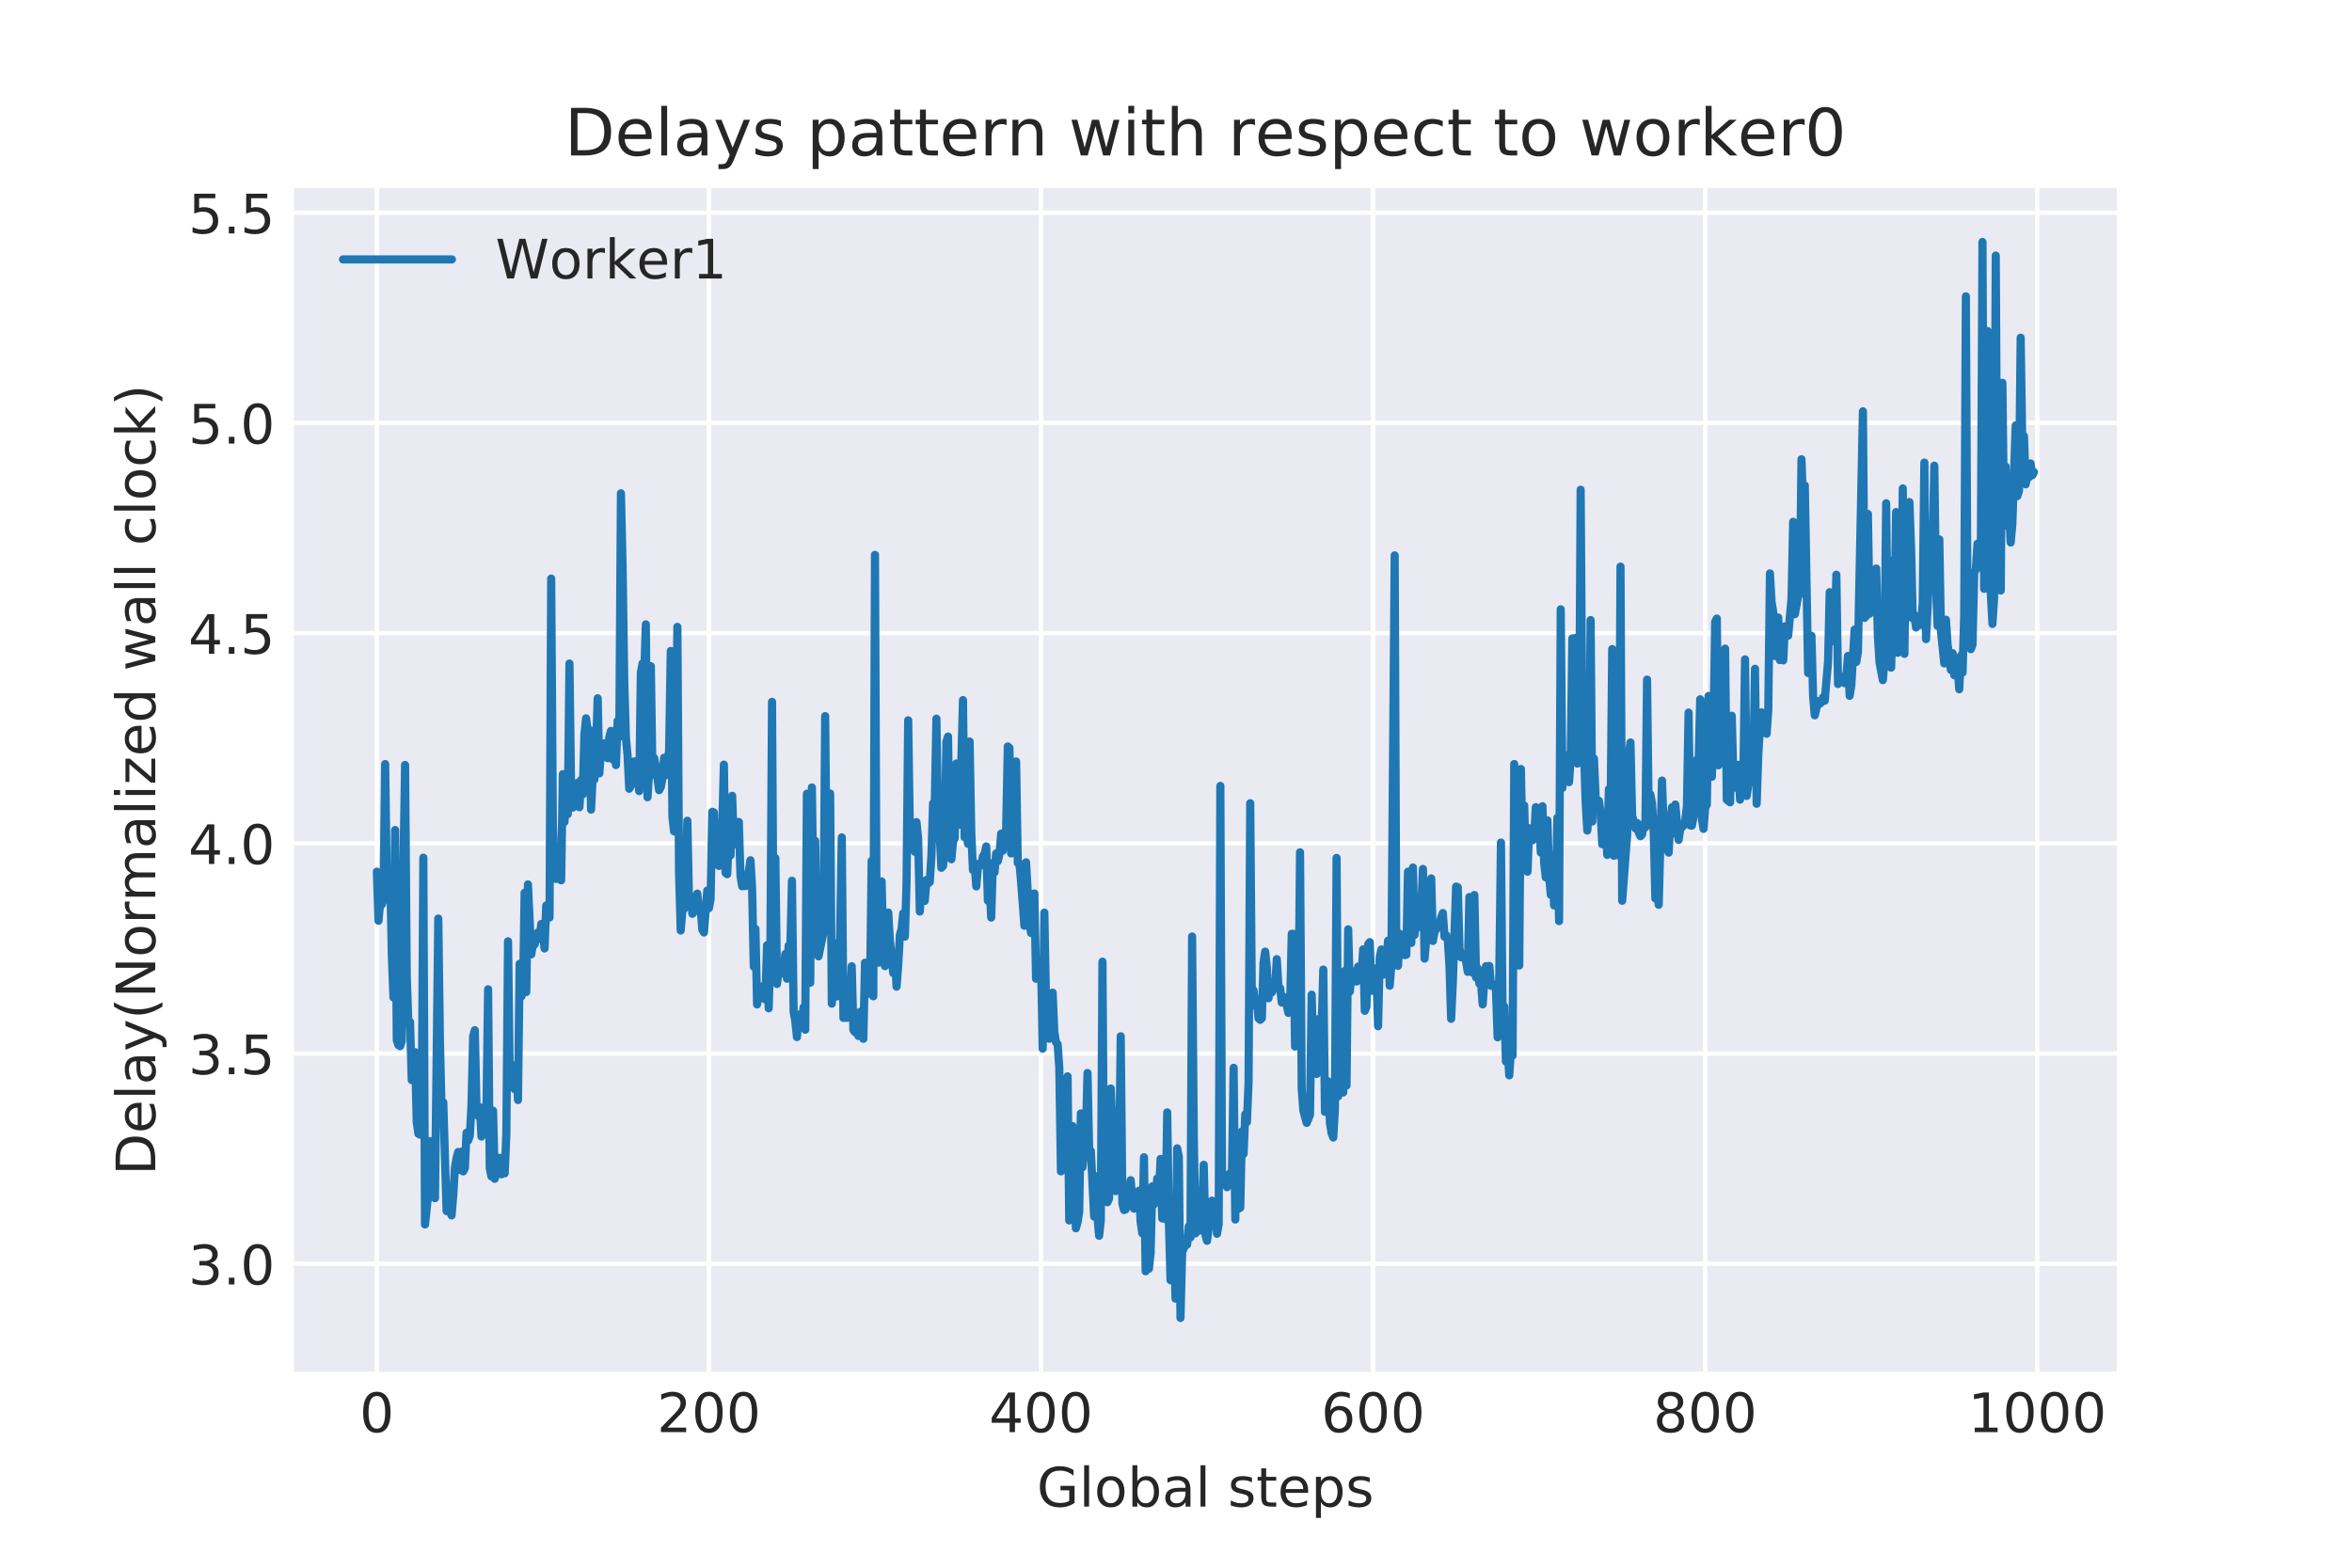 <?xml version="1.0" encoding="utf-8" standalone="no"?>
<!DOCTYPE svg PUBLIC "-//W3C//DTD SVG 1.1//EN"
  "http://www.w3.org/Graphics/SVG/1.1/DTD/svg11.dtd">
<!-- Created with matplotlib (http://matplotlib.org/) -->
<svg height="288pt" version="1.1" viewBox="0 0 432 288" width="432pt" xmlns="http://www.w3.org/2000/svg" xmlns:xlink="http://www.w3.org/1999/xlink">
 <defs>
  <style type="text/css">
*{stroke-linecap:butt;stroke-linejoin:round;}
  </style>
 </defs>
 <g id="figure_1">
  <g id="patch_1">
   <path d="M 0 288 
L 432 288 
L 432 0 
L 0 0 
z
" style="fill:#ffffff;"/>
  </g>
  <g id="axes_1">
   <g id="patch_2">
    <path d="M 54 252 
L 388.8 252 
L 388.8 34.56 
L 54 34.56 
z
" style="fill:#eaeaf2;"/>
   </g>
   <g id="matplotlib.axis_1">
    <g id="xtick_1">
     <g id="line2d_1">
      <path clip-path="url(#pa1e5b7db02)" d="M 69.218 252 
L 69.218 34.56 
" style="fill:none;stroke:#ffffff;stroke-linecap:round;stroke-width:0.8;"/>
     </g>
     <g id="line2d_2"/>
     <g id="text_1">
      <!-- 0 -->
      <defs>
       <path d="M 31.781 66.406 
Q 24.172 66.406 20.328 58.906 
Q 16.5 51.422 16.5 36.375 
Q 16.5 21.391 20.328 13.891 
Q 24.172 6.391 31.781 6.391 
Q 39.453 6.391 43.281 13.891 
Q 47.125 21.391 47.125 36.375 
Q 47.125 51.422 43.281 58.906 
Q 39.453 66.406 31.781 66.406 
z
M 31.781 74.219 
Q 44.047 74.219 50.516 64.516 
Q 56.984 54.828 56.984 36.375 
Q 56.984 17.969 50.516 8.266 
Q 44.047 -1.422 31.781 -1.422 
Q 19.531 -1.422 13.062 8.266 
Q 6.594 17.969 6.594 36.375 
Q 6.594 54.828 13.062 64.516 
Q 19.531 74.219 31.781 74.219 
z
" id="DejaVuSans-30"/>
      </defs>
      <g style="fill:#262626;" transform="translate(66.037 263.098)scale(0.1 -0.1)">
       <use xlink:href="#DejaVuSans-30"/>
      </g>
     </g>
    </g>
    <g id="xtick_2">
     <g id="line2d_3">
      <path clip-path="url(#pa1e5b7db02)" d="M 130.213 252 
L 130.213 34.56 
" style="fill:none;stroke:#ffffff;stroke-linecap:round;stroke-width:0.8;"/>
     </g>
     <g id="line2d_4"/>
     <g id="text_2">
      <!-- 200 -->
      <defs>
       <path d="M 19.188 8.297 
L 53.609 8.297 
L 53.609 0 
L 7.328 0 
L 7.328 8.297 
Q 12.938 14.109 22.625 23.891 
Q 32.328 33.688 34.812 36.531 
Q 39.547 41.844 41.422 45.531 
Q 43.312 49.219 43.312 52.781 
Q 43.312 58.594 39.234 62.25 
Q 35.156 65.922 28.609 65.922 
Q 23.969 65.922 18.812 64.312 
Q 13.672 62.703 7.812 59.422 
L 7.812 69.391 
Q 13.766 71.781 18.938 73 
Q 24.125 74.219 28.422 74.219 
Q 39.75 74.219 46.484 68.547 
Q 53.219 62.891 53.219 53.422 
Q 53.219 48.922 51.531 44.891 
Q 49.859 40.875 45.406 35.406 
Q 44.188 33.984 37.641 27.219 
Q 31.109 20.453 19.188 8.297 
z
" id="DejaVuSans-32"/>
      </defs>
      <g style="fill:#262626;" transform="translate(120.669 263.098)scale(0.1 -0.1)">
       <use xlink:href="#DejaVuSans-32"/>
       <use x="63.623" xlink:href="#DejaVuSans-30"/>
       <use x="127.246" xlink:href="#DejaVuSans-30"/>
      </g>
     </g>
    </g>
    <g id="xtick_3">
     <g id="line2d_5">
      <path clip-path="url(#pa1e5b7db02)" d="M 191.208 252 
L 191.208 34.56 
" style="fill:none;stroke:#ffffff;stroke-linecap:round;stroke-width:0.8;"/>
     </g>
     <g id="line2d_6"/>
     <g id="text_3">
      <!-- 400 -->
      <defs>
       <path d="M 37.797 64.312 
L 12.891 25.391 
L 37.797 25.391 
z
M 35.203 72.906 
L 47.609 72.906 
L 47.609 25.391 
L 58.016 25.391 
L 58.016 17.188 
L 47.609 17.188 
L 47.609 0 
L 37.797 0 
L 37.797 17.188 
L 4.891 17.188 
L 4.891 26.703 
z
" id="DejaVuSans-34"/>
      </defs>
      <g style="fill:#262626;" transform="translate(181.664 263.098)scale(0.1 -0.1)">
       <use xlink:href="#DejaVuSans-34"/>
       <use x="63.623" xlink:href="#DejaVuSans-30"/>
       <use x="127.246" xlink:href="#DejaVuSans-30"/>
      </g>
     </g>
    </g>
    <g id="xtick_4">
     <g id="line2d_7">
      <path clip-path="url(#pa1e5b7db02)" d="M 252.202 252 
L 252.202 34.56 
" style="fill:none;stroke:#ffffff;stroke-linecap:round;stroke-width:0.8;"/>
     </g>
     <g id="line2d_8"/>
     <g id="text_4">
      <!-- 600 -->
      <defs>
       <path d="M 33.016 40.375 
Q 26.375 40.375 22.484 35.828 
Q 18.609 31.297 18.609 23.391 
Q 18.609 15.531 22.484 10.953 
Q 26.375 6.391 33.016 6.391 
Q 39.656 6.391 43.531 10.953 
Q 47.406 15.531 47.406 23.391 
Q 47.406 31.297 43.531 35.828 
Q 39.656 40.375 33.016 40.375 
z
M 52.594 71.297 
L 52.594 62.312 
Q 48.875 64.062 45.094 64.984 
Q 41.312 65.922 37.594 65.922 
Q 27.828 65.922 22.672 59.328 
Q 17.531 52.734 16.797 39.406 
Q 19.672 43.656 24.016 45.922 
Q 28.375 48.188 33.594 48.188 
Q 44.578 48.188 50.953 41.516 
Q 57.328 34.859 57.328 23.391 
Q 57.328 12.156 50.688 5.359 
Q 44.047 -1.422 33.016 -1.422 
Q 20.359 -1.422 13.672 8.266 
Q 6.984 17.969 6.984 36.375 
Q 6.984 53.656 15.188 63.938 
Q 23.391 74.219 37.203 74.219 
Q 40.922 74.219 44.703 73.484 
Q 48.484 72.75 52.594 71.297 
z
" id="DejaVuSans-36"/>
      </defs>
      <g style="fill:#262626;" transform="translate(242.659 263.098)scale(0.1 -0.1)">
       <use xlink:href="#DejaVuSans-36"/>
       <use x="63.623" xlink:href="#DejaVuSans-30"/>
       <use x="127.246" xlink:href="#DejaVuSans-30"/>
      </g>
     </g>
    </g>
    <g id="xtick_5">
     <g id="line2d_9">
      <path clip-path="url(#pa1e5b7db02)" d="M 313.197 252 
L 313.197 34.56 
" style="fill:none;stroke:#ffffff;stroke-linecap:round;stroke-width:0.8;"/>
     </g>
     <g id="line2d_10"/>
     <g id="text_5">
      <!-- 800 -->
      <defs>
       <path d="M 31.781 34.625 
Q 24.75 34.625 20.719 30.859 
Q 16.703 27.094 16.703 20.516 
Q 16.703 13.922 20.719 10.156 
Q 24.75 6.391 31.781 6.391 
Q 38.812 6.391 42.859 10.172 
Q 46.922 13.969 46.922 20.516 
Q 46.922 27.094 42.891 30.859 
Q 38.875 34.625 31.781 34.625 
z
M 21.922 38.812 
Q 15.578 40.375 12.031 44.719 
Q 8.5 49.078 8.5 55.328 
Q 8.5 64.062 14.719 69.141 
Q 20.953 74.219 31.781 74.219 
Q 42.672 74.219 48.875 69.141 
Q 55.078 64.062 55.078 55.328 
Q 55.078 49.078 51.531 44.719 
Q 48 40.375 41.703 38.812 
Q 48.828 37.156 52.797 32.312 
Q 56.781 27.484 56.781 20.516 
Q 56.781 9.906 50.312 4.234 
Q 43.844 -1.422 31.781 -1.422 
Q 19.734 -1.422 13.25 4.234 
Q 6.781 9.906 6.781 20.516 
Q 6.781 27.484 10.781 32.312 
Q 14.797 37.156 21.922 38.812 
z
M 18.312 54.391 
Q 18.312 48.734 21.844 45.562 
Q 25.391 42.391 31.781 42.391 
Q 38.141 42.391 41.719 45.562 
Q 45.312 48.734 45.312 54.391 
Q 45.312 60.062 41.719 63.234 
Q 38.141 66.406 31.781 66.406 
Q 25.391 66.406 21.844 63.234 
Q 18.312 60.062 18.312 54.391 
z
" id="DejaVuSans-38"/>
      </defs>
      <g style="fill:#262626;" transform="translate(303.653 263.098)scale(0.1 -0.1)">
       <use xlink:href="#DejaVuSans-38"/>
       <use x="63.623" xlink:href="#DejaVuSans-30"/>
       <use x="127.246" xlink:href="#DejaVuSans-30"/>
      </g>
     </g>
    </g>
    <g id="xtick_6">
     <g id="line2d_11">
      <path clip-path="url(#pa1e5b7db02)" d="M 374.192 252 
L 374.192 34.56 
" style="fill:none;stroke:#ffffff;stroke-linecap:round;stroke-width:0.8;"/>
     </g>
     <g id="line2d_12"/>
     <g id="text_6">
      <!-- 1000 -->
      <defs>
       <path d="M 12.406 8.297 
L 28.516 8.297 
L 28.516 63.922 
L 10.984 60.406 
L 10.984 69.391 
L 28.422 72.906 
L 38.281 72.906 
L 38.281 8.297 
L 54.391 8.297 
L 54.391 0 
L 12.406 0 
z
" id="DejaVuSans-31"/>
      </defs>
      <g style="fill:#262626;" transform="translate(361.467 263.098)scale(0.1 -0.1)">
       <use xlink:href="#DejaVuSans-31"/>
       <use x="63.623" xlink:href="#DejaVuSans-30"/>
       <use x="127.246" xlink:href="#DejaVuSans-30"/>
       <use x="190.869" xlink:href="#DejaVuSans-30"/>
      </g>
     </g>
    </g>
    <g id="text_7">
     <!-- Global steps -->
     <defs>
      <path d="M 59.516 10.406 
L 59.516 29.984 
L 43.406 29.984 
L 43.406 38.094 
L 69.281 38.094 
L 69.281 6.781 
Q 63.578 2.734 56.688 0.656 
Q 49.812 -1.422 42 -1.422 
Q 24.906 -1.422 15.25 8.562 
Q 5.609 18.562 5.609 36.375 
Q 5.609 54.25 15.25 64.234 
Q 24.906 74.219 42 74.219 
Q 49.125 74.219 55.547 72.453 
Q 61.969 70.703 67.391 67.281 
L 67.391 56.781 
Q 61.922 61.422 55.766 63.766 
Q 49.609 66.109 42.828 66.109 
Q 29.438 66.109 22.719 58.641 
Q 16.016 51.172 16.016 36.375 
Q 16.016 21.625 22.719 14.156 
Q 29.438 6.688 42.828 6.688 
Q 48.047 6.688 52.141 7.594 
Q 56.25 8.5 59.516 10.406 
z
" id="DejaVuSans-47"/>
      <path d="M 9.422 75.984 
L 18.406 75.984 
L 18.406 0 
L 9.422 0 
z
" id="DejaVuSans-6c"/>
      <path d="M 30.609 48.391 
Q 23.391 48.391 19.188 42.75 
Q 14.984 37.109 14.984 27.297 
Q 14.984 17.484 19.156 11.844 
Q 23.344 6.203 30.609 6.203 
Q 37.797 6.203 41.984 11.859 
Q 46.188 17.531 46.188 27.297 
Q 46.188 37.016 41.984 42.703 
Q 37.797 48.391 30.609 48.391 
z
M 30.609 56 
Q 42.328 56 49.016 48.375 
Q 55.719 40.766 55.719 27.297 
Q 55.719 13.875 49.016 6.219 
Q 42.328 -1.422 30.609 -1.422 
Q 18.844 -1.422 12.172 6.219 
Q 5.516 13.875 5.516 27.297 
Q 5.516 40.766 12.172 48.375 
Q 18.844 56 30.609 56 
z
" id="DejaVuSans-6f"/>
      <path d="M 48.688 27.297 
Q 48.688 37.203 44.609 42.844 
Q 40.531 48.484 33.406 48.484 
Q 26.266 48.484 22.188 42.844 
Q 18.109 37.203 18.109 27.297 
Q 18.109 17.391 22.188 11.75 
Q 26.266 6.109 33.406 6.109 
Q 40.531 6.109 44.609 11.75 
Q 48.688 17.391 48.688 27.297 
z
M 18.109 46.391 
Q 20.953 51.266 25.266 53.625 
Q 29.594 56 35.594 56 
Q 45.562 56 51.781 48.094 
Q 58.016 40.188 58.016 27.297 
Q 58.016 14.406 51.781 6.484 
Q 45.562 -1.422 35.594 -1.422 
Q 29.594 -1.422 25.266 0.953 
Q 20.953 3.328 18.109 8.203 
L 18.109 0 
L 9.078 0 
L 9.078 75.984 
L 18.109 75.984 
z
" id="DejaVuSans-62"/>
      <path d="M 34.281 27.484 
Q 23.391 27.484 19.188 25 
Q 14.984 22.516 14.984 16.5 
Q 14.984 11.719 18.141 8.906 
Q 21.297 6.109 26.703 6.109 
Q 34.188 6.109 38.703 11.406 
Q 43.219 16.703 43.219 25.484 
L 43.219 27.484 
z
M 52.203 31.203 
L 52.203 0 
L 43.219 0 
L 43.219 8.297 
Q 40.141 3.328 35.547 0.953 
Q 30.953 -1.422 24.312 -1.422 
Q 15.922 -1.422 10.953 3.297 
Q 6 8.016 6 15.922 
Q 6 25.141 12.172 29.828 
Q 18.359 34.516 30.609 34.516 
L 43.219 34.516 
L 43.219 35.406 
Q 43.219 41.609 39.141 45 
Q 35.062 48.391 27.688 48.391 
Q 23 48.391 18.547 47.266 
Q 14.109 46.141 10.016 43.891 
L 10.016 52.203 
Q 14.938 54.109 19.578 55.047 
Q 24.219 56 28.609 56 
Q 40.484 56 46.344 49.844 
Q 52.203 43.703 52.203 31.203 
z
" id="DejaVuSans-61"/>
      <path id="DejaVuSans-20"/>
      <path d="M 44.281 53.078 
L 44.281 44.578 
Q 40.484 46.531 36.375 47.5 
Q 32.281 48.484 27.875 48.484 
Q 21.188 48.484 17.844 46.438 
Q 14.5 44.391 14.5 40.281 
Q 14.5 37.156 16.891 35.375 
Q 19.281 33.594 26.516 31.984 
L 29.594 31.297 
Q 39.156 29.25 43.188 25.516 
Q 47.219 21.781 47.219 15.094 
Q 47.219 7.469 41.188 3.016 
Q 35.156 -1.422 24.609 -1.422 
Q 20.219 -1.422 15.453 -0.562 
Q 10.688 0.297 5.422 2 
L 5.422 11.281 
Q 10.406 8.688 15.234 7.391 
Q 20.062 6.109 24.812 6.109 
Q 31.156 6.109 34.562 8.281 
Q 37.984 10.453 37.984 14.406 
Q 37.984 18.062 35.516 20.016 
Q 33.062 21.969 24.703 23.781 
L 21.578 24.516 
Q 13.234 26.266 9.516 29.906 
Q 5.812 33.547 5.812 39.891 
Q 5.812 47.609 11.281 51.797 
Q 16.75 56 26.812 56 
Q 31.781 56 36.172 55.266 
Q 40.578 54.547 44.281 53.078 
z
" id="DejaVuSans-73"/>
      <path d="M 18.312 70.219 
L 18.312 54.688 
L 36.812 54.688 
L 36.812 47.703 
L 18.312 47.703 
L 18.312 18.016 
Q 18.312 11.328 20.141 9.422 
Q 21.969 7.516 27.594 7.516 
L 36.812 7.516 
L 36.812 0 
L 27.594 0 
Q 17.188 0 13.234 3.875 
Q 9.281 7.766 9.281 18.016 
L 9.281 47.703 
L 2.688 47.703 
L 2.688 54.688 
L 9.281 54.688 
L 9.281 70.219 
z
" id="DejaVuSans-74"/>
      <path d="M 56.203 29.594 
L 56.203 25.203 
L 14.891 25.203 
Q 15.484 15.922 20.484 11.062 
Q 25.484 6.203 34.422 6.203 
Q 39.594 6.203 44.453 7.469 
Q 49.312 8.734 54.109 11.281 
L 54.109 2.781 
Q 49.266 0.734 44.188 -0.344 
Q 39.109 -1.422 33.891 -1.422 
Q 20.797 -1.422 13.156 6.188 
Q 5.516 13.812 5.516 26.812 
Q 5.516 40.234 12.766 48.109 
Q 20.016 56 32.328 56 
Q 43.359 56 49.781 48.891 
Q 56.203 41.797 56.203 29.594 
z
M 47.219 32.234 
Q 47.125 39.594 43.094 43.984 
Q 39.062 48.391 32.422 48.391 
Q 24.906 48.391 20.391 44.141 
Q 15.875 39.891 15.188 32.172 
z
" id="DejaVuSans-65"/>
      <path d="M 18.109 8.203 
L 18.109 -20.797 
L 9.078 -20.797 
L 9.078 54.688 
L 18.109 54.688 
L 18.109 46.391 
Q 20.953 51.266 25.266 53.625 
Q 29.594 56 35.594 56 
Q 45.562 56 51.781 48.094 
Q 58.016 40.188 58.016 27.297 
Q 58.016 14.406 51.781 6.484 
Q 45.562 -1.422 35.594 -1.422 
Q 29.594 -1.422 25.266 0.953 
Q 20.953 3.328 18.109 8.203 
z
M 48.688 27.297 
Q 48.688 37.203 44.609 42.844 
Q 40.531 48.484 33.406 48.484 
Q 26.266 48.484 22.188 42.844 
Q 18.109 37.203 18.109 27.297 
Q 18.109 17.391 22.188 11.75 
Q 26.266 6.109 33.406 6.109 
Q 40.531 6.109 44.609 11.75 
Q 48.688 17.391 48.688 27.297 
z
" id="DejaVuSans-70"/>
     </defs>
     <g style="fill:#262626;" transform="translate(190.441 276.777)scale(0.1 -0.1)">
      <use xlink:href="#DejaVuSans-47"/>
      <use x="77.49" xlink:href="#DejaVuSans-6c"/>
      <use x="105.273" xlink:href="#DejaVuSans-6f"/>
      <use x="166.455" xlink:href="#DejaVuSans-62"/>
      <use x="229.932" xlink:href="#DejaVuSans-61"/>
      <use x="291.211" xlink:href="#DejaVuSans-6c"/>
      <use x="318.994" xlink:href="#DejaVuSans-20"/>
      <use x="350.781" xlink:href="#DejaVuSans-73"/>
      <use x="402.881" xlink:href="#DejaVuSans-74"/>
      <use x="442.09" xlink:href="#DejaVuSans-65"/>
      <use x="503.613" xlink:href="#DejaVuSans-70"/>
      <use x="567.09" xlink:href="#DejaVuSans-73"/>
     </g>
    </g>
   </g>
   <g id="matplotlib.axis_2">
    <g id="ytick_1">
     <g id="line2d_13">
      <path clip-path="url(#pa1e5b7db02)" d="M 54 232.164 
L 388.8 232.164 
" style="fill:none;stroke:#ffffff;stroke-linecap:round;stroke-width:0.8;"/>
     </g>
     <g id="line2d_14"/>
     <g id="text_8">
      <!-- 3.0 -->
      <defs>
       <path d="M 40.578 39.312 
Q 47.656 37.797 51.625 33 
Q 55.609 28.219 55.609 21.188 
Q 55.609 10.406 48.188 4.484 
Q 40.766 -1.422 27.094 -1.422 
Q 22.516 -1.422 17.656 -0.516 
Q 12.797 0.391 7.625 2.203 
L 7.625 11.719 
Q 11.719 9.328 16.594 8.109 
Q 21.484 6.891 26.812 6.891 
Q 36.078 6.891 40.938 10.547 
Q 45.797 14.203 45.797 21.188 
Q 45.797 27.641 41.281 31.266 
Q 36.766 34.906 28.719 34.906 
L 20.219 34.906 
L 20.219 43.016 
L 29.109 43.016 
Q 36.375 43.016 40.234 45.922 
Q 44.094 48.828 44.094 54.297 
Q 44.094 59.906 40.109 62.906 
Q 36.141 65.922 28.719 65.922 
Q 24.656 65.922 20.016 65.031 
Q 15.375 64.156 9.812 62.312 
L 9.812 71.094 
Q 15.438 72.656 20.344 73.438 
Q 25.25 74.219 29.594 74.219 
Q 40.828 74.219 47.359 69.109 
Q 53.906 64.016 53.906 55.328 
Q 53.906 49.266 50.438 45.094 
Q 46.969 40.922 40.578 39.312 
z
" id="DejaVuSans-33"/>
       <path d="M 10.688 12.406 
L 21 12.406 
L 21 0 
L 10.688 0 
z
" id="DejaVuSans-2e"/>
      </defs>
      <g style="fill:#262626;" transform="translate(34.597 235.963)scale(0.1 -0.1)">
       <use xlink:href="#DejaVuSans-33"/>
       <use x="63.623" xlink:href="#DejaVuSans-2e"/>
       <use x="95.41" xlink:href="#DejaVuSans-30"/>
      </g>
     </g>
    </g>
    <g id="ytick_2">
     <g id="line2d_15">
      <path clip-path="url(#pa1e5b7db02)" d="M 54 193.546 
L 388.8 193.546 
" style="fill:none;stroke:#ffffff;stroke-linecap:round;stroke-width:0.8;"/>
     </g>
     <g id="line2d_16"/>
     <g id="text_9">
      <!-- 3.5 -->
      <defs>
       <path d="M 10.797 72.906 
L 49.516 72.906 
L 49.516 64.594 
L 19.828 64.594 
L 19.828 46.734 
Q 21.969 47.469 24.109 47.828 
Q 26.266 48.188 28.422 48.188 
Q 40.625 48.188 47.75 41.5 
Q 54.891 34.812 54.891 23.391 
Q 54.891 11.625 47.562 5.094 
Q 40.234 -1.422 26.906 -1.422 
Q 22.312 -1.422 17.547 -0.641 
Q 12.797 0.141 7.719 1.703 
L 7.719 11.625 
Q 12.109 9.234 16.797 8.062 
Q 21.484 6.891 26.703 6.891 
Q 35.156 6.891 40.078 11.328 
Q 45.016 15.766 45.016 23.391 
Q 45.016 31 40.078 35.438 
Q 35.156 39.891 26.703 39.891 
Q 22.75 39.891 18.812 39.016 
Q 14.891 38.141 10.797 36.281 
z
" id="DejaVuSans-35"/>
      </defs>
      <g style="fill:#262626;" transform="translate(34.597 197.345)scale(0.1 -0.1)">
       <use xlink:href="#DejaVuSans-33"/>
       <use x="63.623" xlink:href="#DejaVuSans-2e"/>
       <use x="95.41" xlink:href="#DejaVuSans-35"/>
      </g>
     </g>
    </g>
    <g id="ytick_3">
     <g id="line2d_17">
      <path clip-path="url(#pa1e5b7db02)" d="M 54 154.928 
L 388.8 154.928 
" style="fill:none;stroke:#ffffff;stroke-linecap:round;stroke-width:0.8;"/>
     </g>
     <g id="line2d_18"/>
     <g id="text_10">
      <!-- 4.0 -->
      <g style="fill:#262626;" transform="translate(34.597 158.727)scale(0.1 -0.1)">
       <use xlink:href="#DejaVuSans-34"/>
       <use x="63.623" xlink:href="#DejaVuSans-2e"/>
       <use x="95.41" xlink:href="#DejaVuSans-30"/>
      </g>
     </g>
    </g>
    <g id="ytick_4">
     <g id="line2d_19">
      <path clip-path="url(#pa1e5b7db02)" d="M 54 116.31 
L 388.8 116.31 
" style="fill:none;stroke:#ffffff;stroke-linecap:round;stroke-width:0.8;"/>
     </g>
     <g id="line2d_20"/>
     <g id="text_11">
      <!-- 4.5 -->
      <g style="fill:#262626;" transform="translate(34.597 120.109)scale(0.1 -0.1)">
       <use xlink:href="#DejaVuSans-34"/>
       <use x="63.623" xlink:href="#DejaVuSans-2e"/>
       <use x="95.41" xlink:href="#DejaVuSans-35"/>
      </g>
     </g>
    </g>
    <g id="ytick_5">
     <g id="line2d_21">
      <path clip-path="url(#pa1e5b7db02)" d="M 54 77.692 
L 388.8 77.692 
" style="fill:none;stroke:#ffffff;stroke-linecap:round;stroke-width:0.8;"/>
     </g>
     <g id="line2d_22"/>
     <g id="text_12">
      <!-- 5.0 -->
      <g style="fill:#262626;" transform="translate(34.597 81.491)scale(0.1 -0.1)">
       <use xlink:href="#DejaVuSans-35"/>
       <use x="63.623" xlink:href="#DejaVuSans-2e"/>
       <use x="95.41" xlink:href="#DejaVuSans-30"/>
      </g>
     </g>
    </g>
    <g id="ytick_6">
     <g id="line2d_23">
      <path clip-path="url(#pa1e5b7db02)" d="M 54 39.074 
L 388.8 39.074 
" style="fill:none;stroke:#ffffff;stroke-linecap:round;stroke-width:0.8;"/>
     </g>
     <g id="line2d_24"/>
     <g id="text_13">
      <!-- 5.5 -->
      <g style="fill:#262626;" transform="translate(34.597 42.873)scale(0.1 -0.1)">
       <use xlink:href="#DejaVuSans-35"/>
       <use x="63.623" xlink:href="#DejaVuSans-2e"/>
       <use x="95.41" xlink:href="#DejaVuSans-35"/>
      </g>
     </g>
    </g>
    <g id="text_14">
     <!-- Delay(Normalized wall clock) -->
     <defs>
      <path d="M 19.672 64.797 
L 19.672 8.109 
L 31.594 8.109 
Q 46.688 8.109 53.688 14.938 
Q 60.688 21.781 60.688 36.531 
Q 60.688 51.172 53.688 57.984 
Q 46.688 64.797 31.594 64.797 
z
M 9.812 72.906 
L 30.078 72.906 
Q 51.266 72.906 61.172 64.094 
Q 71.094 55.281 71.094 36.531 
Q 71.094 17.672 61.125 8.828 
Q 51.172 0 30.078 0 
L 9.812 0 
z
" id="DejaVuSans-44"/>
      <path d="M 32.172 -5.078 
Q 28.375 -14.844 24.75 -17.812 
Q 21.141 -20.797 15.094 -20.797 
L 7.906 -20.797 
L 7.906 -13.281 
L 13.188 -13.281 
Q 16.891 -13.281 18.938 -11.516 
Q 21 -9.766 23.484 -3.219 
L 25.094 0.875 
L 2.984 54.688 
L 12.5 54.688 
L 29.594 11.922 
L 46.688 54.688 
L 56.203 54.688 
z
" id="DejaVuSans-79"/>
      <path d="M 31 75.875 
Q 24.469 64.656 21.281 53.656 
Q 18.109 42.672 18.109 31.391 
Q 18.109 20.125 21.312 9.062 
Q 24.516 -2 31 -13.188 
L 23.188 -13.188 
Q 15.875 -1.703 12.234 9.375 
Q 8.594 20.453 8.594 31.391 
Q 8.594 42.281 12.203 53.312 
Q 15.828 64.359 23.188 75.875 
z
" id="DejaVuSans-28"/>
      <path d="M 9.812 72.906 
L 23.094 72.906 
L 55.422 11.922 
L 55.422 72.906 
L 64.984 72.906 
L 64.984 0 
L 51.703 0 
L 19.391 60.984 
L 19.391 0 
L 9.812 0 
z
" id="DejaVuSans-4e"/>
      <path d="M 41.109 46.297 
Q 39.594 47.172 37.812 47.578 
Q 36.031 48 33.891 48 
Q 26.266 48 22.188 43.047 
Q 18.109 38.094 18.109 28.812 
L 18.109 0 
L 9.078 0 
L 9.078 54.688 
L 18.109 54.688 
L 18.109 46.188 
Q 20.953 51.172 25.484 53.578 
Q 30.031 56 36.531 56 
Q 37.453 56 38.578 55.875 
Q 39.703 55.766 41.062 55.516 
z
" id="DejaVuSans-72"/>
      <path d="M 52 44.188 
Q 55.375 50.25 60.062 53.125 
Q 64.75 56 71.094 56 
Q 79.641 56 84.281 50.016 
Q 88.922 44.047 88.922 33.016 
L 88.922 0 
L 79.891 0 
L 79.891 32.719 
Q 79.891 40.578 77.094 44.375 
Q 74.312 48.188 68.609 48.188 
Q 61.625 48.188 57.562 43.547 
Q 53.516 38.922 53.516 30.906 
L 53.516 0 
L 44.484 0 
L 44.484 32.719 
Q 44.484 40.625 41.703 44.406 
Q 38.922 48.188 33.109 48.188 
Q 26.219 48.188 22.156 43.531 
Q 18.109 38.875 18.109 30.906 
L 18.109 0 
L 9.078 0 
L 9.078 54.688 
L 18.109 54.688 
L 18.109 46.188 
Q 21.188 51.219 25.484 53.609 
Q 29.781 56 35.688 56 
Q 41.656 56 45.828 52.969 
Q 50 49.953 52 44.188 
z
" id="DejaVuSans-6d"/>
      <path d="M 9.422 54.688 
L 18.406 54.688 
L 18.406 0 
L 9.422 0 
z
M 9.422 75.984 
L 18.406 75.984 
L 18.406 64.594 
L 9.422 64.594 
z
" id="DejaVuSans-69"/>
      <path d="M 5.516 54.688 
L 48.188 54.688 
L 48.188 46.484 
L 14.406 7.172 
L 48.188 7.172 
L 48.188 0 
L 4.297 0 
L 4.297 8.203 
L 38.094 47.516 
L 5.516 47.516 
z
" id="DejaVuSans-7a"/>
      <path d="M 45.406 46.391 
L 45.406 75.984 
L 54.391 75.984 
L 54.391 0 
L 45.406 0 
L 45.406 8.203 
Q 42.578 3.328 38.25 0.953 
Q 33.938 -1.422 27.875 -1.422 
Q 17.969 -1.422 11.734 6.484 
Q 5.516 14.406 5.516 27.297 
Q 5.516 40.188 11.734 48.094 
Q 17.969 56 27.875 56 
Q 33.938 56 38.25 53.625 
Q 42.578 51.266 45.406 46.391 
z
M 14.797 27.297 
Q 14.797 17.391 18.875 11.75 
Q 22.953 6.109 30.078 6.109 
Q 37.203 6.109 41.297 11.75 
Q 45.406 17.391 45.406 27.297 
Q 45.406 37.203 41.297 42.844 
Q 37.203 48.484 30.078 48.484 
Q 22.953 48.484 18.875 42.844 
Q 14.797 37.203 14.797 27.297 
z
" id="DejaVuSans-64"/>
      <path d="M 4.203 54.688 
L 13.188 54.688 
L 24.422 12.016 
L 35.594 54.688 
L 46.188 54.688 
L 57.422 12.016 
L 68.609 54.688 
L 77.594 54.688 
L 63.281 0 
L 52.688 0 
L 40.922 44.828 
L 29.109 0 
L 18.5 0 
z
" id="DejaVuSans-77"/>
      <path d="M 48.781 52.594 
L 48.781 44.188 
Q 44.969 46.297 41.141 47.344 
Q 37.312 48.391 33.406 48.391 
Q 24.656 48.391 19.812 42.844 
Q 14.984 37.312 14.984 27.297 
Q 14.984 17.281 19.812 11.734 
Q 24.656 6.203 33.406 6.203 
Q 37.312 6.203 41.141 7.25 
Q 44.969 8.297 48.781 10.406 
L 48.781 2.094 
Q 45.016 0.344 40.984 -0.531 
Q 36.969 -1.422 32.422 -1.422 
Q 20.062 -1.422 12.781 6.344 
Q 5.516 14.109 5.516 27.297 
Q 5.516 40.672 12.859 48.328 
Q 20.219 56 33.016 56 
Q 37.156 56 41.109 55.141 
Q 45.062 54.297 48.781 52.594 
z
" id="DejaVuSans-63"/>
      <path d="M 9.078 75.984 
L 18.109 75.984 
L 18.109 31.109 
L 44.922 54.688 
L 56.391 54.688 
L 27.391 29.109 
L 57.625 0 
L 45.906 0 
L 18.109 26.703 
L 18.109 0 
L 9.078 0 
z
" id="DejaVuSans-6b"/>
      <path d="M 8.016 75.875 
L 15.828 75.875 
Q 23.141 64.359 26.781 53.312 
Q 30.422 42.281 30.422 31.391 
Q 30.422 20.453 26.781 9.375 
Q 23.141 -1.703 15.828 -13.188 
L 8.016 -13.188 
Q 14.5 -2 17.703 9.062 
Q 20.906 20.125 20.906 31.391 
Q 20.906 42.672 17.703 53.656 
Q 14.5 64.656 8.016 75.875 
z
" id="DejaVuSans-29"/>
     </defs>
     <g style="fill:#262626;" transform="translate(28.517 215.914)rotate(-90)scale(0.1 -0.1)">
      <use xlink:href="#DejaVuSans-44"/>
      <use x="77.002" xlink:href="#DejaVuSans-65"/>
      <use x="138.525" xlink:href="#DejaVuSans-6c"/>
      <use x="166.309" xlink:href="#DejaVuSans-61"/>
      <use x="227.588" xlink:href="#DejaVuSans-79"/>
      <use x="286.768" xlink:href="#DejaVuSans-28"/>
      <use x="325.781" xlink:href="#DejaVuSans-4e"/>
      <use x="400.586" xlink:href="#DejaVuSans-6f"/>
      <use x="461.768" xlink:href="#DejaVuSans-72"/>
      <use x="502.865" xlink:href="#DejaVuSans-6d"/>
      <use x="600.277" xlink:href="#DejaVuSans-61"/>
      <use x="661.557" xlink:href="#DejaVuSans-6c"/>
      <use x="689.34" xlink:href="#DejaVuSans-69"/>
      <use x="717.123" xlink:href="#DejaVuSans-7a"/>
      <use x="769.613" xlink:href="#DejaVuSans-65"/>
      <use x="831.137" xlink:href="#DejaVuSans-64"/>
      <use x="894.613" xlink:href="#DejaVuSans-20"/>
      <use x="926.4" xlink:href="#DejaVuSans-77"/>
      <use x="1008.188" xlink:href="#DejaVuSans-61"/>
      <use x="1069.467" xlink:href="#DejaVuSans-6c"/>
      <use x="1097.25" xlink:href="#DejaVuSans-6c"/>
      <use x="1125.033" xlink:href="#DejaVuSans-20"/>
      <use x="1156.82" xlink:href="#DejaVuSans-63"/>
      <use x="1211.801" xlink:href="#DejaVuSans-6c"/>
      <use x="1239.584" xlink:href="#DejaVuSans-6f"/>
      <use x="1300.766" xlink:href="#DejaVuSans-63"/>
      <use x="1355.746" xlink:href="#DejaVuSans-6b"/>
      <use x="1413.656" xlink:href="#DejaVuSans-29"/>
     </g>
    </g>
   </g>
   <g id="line2d_25">
    <path clip-path="url(#pa1e5b7db02)" d="M 69.218 160.13 
L 69.523 169.152 
L 69.828 165.783 
L 70.133 166.162 
L 70.438 165.314 
L 70.743 140.362 
L 71.048 162.404 
L 71.353 162.721 
L 71.658 160.016 
L 71.963 175.358 
L 72.268 183.253 
L 72.573 152.476 
L 72.878 191.104 
L 73.183 192.001 
L 73.488 192.184 
L 73.793 191.247 
L 74.098 159.271 
L 74.403 140.535 
L 74.708 179.336 
L 75.013 188.072 
L 75.318 187.743 
L 75.623 198.427 
L 75.928 197.718 
L 76.233 193.285 
L 76.538 206.123 
L 76.843 208.268 
L 77.147 208.449 
L 77.452 205.807 
L 77.757 157.565 
L 78.062 224.947 
L 78.672 219.222 
L 78.977 209.626 
L 79.282 210.507 
L 79.587 219.793 
L 79.892 220.117 
L 80.502 168.745 
L 80.807 191.421 
L 81.112 204.196 
L 81.417 202.515 
L 82.027 222.491 
L 82.332 222.202 
L 82.637 222.513 
L 82.942 223.28 
L 83.247 219.63 
L 83.552 214.547 
L 83.857 212.723 
L 84.162 211.633 
L 84.467 214.947 
L 84.772 211.569 
L 85.077 215.196 
L 85.382 214.593 
L 85.687 208.101 
L 85.992 209.521 
L 86.297 208.657 
L 86.602 202.873 
L 86.907 190.396 
L 87.212 189.262 
L 87.517 203.289 
L 87.822 205.008 
L 88.127 203.385 
L 88.432 208.798 
L 88.736 207.221 
L 89.041 207.85 
L 89.346 204.442 
L 89.651 181.742 
L 89.956 214.64 
L 90.261 216.113 
L 90.566 204.049 
L 90.871 216.557 
L 91.176 214.727 
L 91.481 215.424 
L 91.786 212.701 
L 92.091 215.737 
L 92.396 213.93 
L 92.701 215.548 
L 93.006 208.24 
L 93.311 172.924 
L 93.616 196.753 
L 93.921 199.656 
L 94.226 196.841 
L 94.531 200.103 
L 94.836 195.623 
L 95.141 202.087 
L 95.446 177.061 
L 95.751 183.089 
L 96.056 182.346 
L 96.361 164.008 
L 96.666 182.241 
L 96.971 162.472 
L 97.581 175.324 
L 97.886 173.552 
L 98.191 173.528 
L 98.496 171.942 
L 98.801 171.297 
L 99.106 172.499 
L 99.411 169.739 
L 99.716 171.304 
L 100.021 174.242 
L 100.325 166.359 
L 100.63 168.537 
L 100.935 168.56 
L 101.24 106.295 
L 101.545 151.373 
L 101.85 159.543 
L 102.155 161.479 
L 102.46 156.324 
L 102.765 158.328 
L 103.07 161.719 
L 103.375 142.214 
L 103.68 151.004 
L 103.985 145.558 
L 104.29 149.569 
L 104.595 121.896 
L 104.9 145.284 
L 105.205 148.368 
L 105.815 144.879 
L 106.12 143.815 
L 106.425 148.293 
L 106.73 143.273 
L 107.035 145.935 
L 107.34 134.894 
L 107.645 131.964 
L 107.95 134.184 
L 108.255 134.057 
L 108.56 148.735 
L 108.865 142.664 
L 109.17 143.214 
L 109.475 137.448 
L 109.78 128.283 
L 110.085 142.087 
L 110.39 137.822 
L 110.695 136.748 
L 111 136.553 
L 111.305 138.276 
L 111.61 139.278 
L 111.914 135.402 
L 112.219 134.272 
L 112.524 139.517 
L 112.829 136.255 
L 113.134 140.552 
L 113.439 132.435 
L 113.744 135.374 
L 114.049 90.627 
L 114.354 103.896 
L 114.659 125.242 
L 114.964 135.578 
L 115.269 138.802 
L 115.574 144.899 
L 115.879 144.366 
L 116.184 142.618 
L 116.489 139.866 
L 116.794 140.143 
L 117.099 140.995 
L 117.404 145.339 
L 117.709 123.535 
L 118.014 121.892 
L 118.319 124.006 
L 118.624 114.705 
L 118.929 146.463 
L 119.234 141.824 
L 119.539 122.388 
L 119.844 142.316 
L 120.149 139.228 
L 120.454 140.822 
L 121.064 145.162 
L 121.369 144.586 
L 121.674 143.026 
L 121.979 139.202 
L 122.284 142.422 
L 122.589 139.456 
L 122.894 138.045 
L 123.199 119.592 
L 123.503 150.074 
L 123.808 152.726 
L 124.113 139.007 
L 124.418 115.165 
L 124.723 160.381 
L 125.028 170.943 
L 125.333 167.186 
L 125.638 166.983 
L 125.943 162.758 
L 126.248 150.781 
L 126.553 165.476 
L 126.858 164.628 
L 127.163 167.875 
L 127.468 167.474 
L 128.078 164.163 
L 128.383 167.157 
L 128.688 166.861 
L 128.993 170.781 
L 129.298 171.3 
L 129.908 163.592 
L 130.213 166.842 
L 130.518 165.203 
L 130.823 149.138 
L 131.128 149.256 
L 131.433 157.49 
L 131.738 154.389 
L 132.043 159.082 
L 132.653 152.304 
L 132.958 140.467 
L 133.263 160.344 
L 133.568 160.601 
L 133.873 153.347 
L 134.178 157.143 
L 134.483 146.198 
L 134.788 155.13 
L 135.092 151.339 
L 135.397 152.022 
L 135.702 151.007 
L 136.007 160.89 
L 136.312 162.817 
L 136.617 160.791 
L 136.922 162.781 
L 137.227 162.034 
L 137.837 158.036 
L 138.142 163.188 
L 138.447 177.592 
L 138.752 170.651 
L 139.057 184.525 
L 139.362 182.455 
L 139.667 181.239 
L 139.972 182.764 
L 140.277 183.402 
L 140.582 183.627 
L 140.887 173.645 
L 141.192 185.233 
L 141.497 174.387 
L 141.802 128.939 
L 142.107 178.465 
L 142.412 157.634 
L 142.717 180.77 
L 143.022 178.009 
L 143.632 178.829 
L 143.937 178.37 
L 144.242 175.253 
L 144.547 179.802 
L 144.852 173.728 
L 145.157 174.325 
L 145.462 161.8 
L 145.767 185.892 
L 146.072 187.563 
L 146.376 190.52 
L 146.681 186.4 
L 146.986 188.421 
L 147.291 187.581 
L 147.596 185.043 
L 147.901 189.167 
L 148.206 145.814 
L 148.511 176.974 
L 148.816 180.539 
L 149.121 144.665 
L 149.426 166.23 
L 149.731 154.476 
L 150.036 173.783 
L 150.341 175.69 
L 151.256 171.266 
L 151.561 131.557 
L 151.866 163.118 
L 152.171 160.454 
L 152.476 145.771 
L 152.781 184.377 
L 153.086 176.792 
L 153.391 183.129 
L 153.696 173.315 
L 154.001 183.012 
L 154.306 171.906 
L 154.611 153.84 
L 154.916 187.001 
L 155.221 184.953 
L 155.526 186.994 
L 155.831 186.346 
L 156.136 184.468 
L 156.441 177.5 
L 156.746 189.224 
L 157.051 189.633 
L 157.356 187.022 
L 157.661 190.316 
L 157.965 185.889 
L 158.575 190.835 
L 158.88 176.857 
L 159.185 181.693 
L 159.49 182.583 
L 159.795 182.416 
L 160.1 158.145 
L 160.405 183.027 
L 160.71 101.94 
L 161.015 173.825 
L 161.32 176.859 
L 161.625 175.657 
L 161.93 161.923 
L 162.235 174.076 
L 162.54 177.487 
L 162.845 174.882 
L 163.15 167.642 
L 163.455 172.819 
L 164.065 178.756 
L 164.37 175.616 
L 164.675 181.258 
L 164.98 177.268 
L 165.285 171.713 
L 165.59 170.681 
L 165.895 167.77 
L 166.2 172.07 
L 166.505 162.292 
L 166.81 132.331 
L 167.115 152.726 
L 167.42 155.913 
L 167.725 152.583 
L 168.03 156.483 
L 168.335 151.03 
L 168.64 154.1 
L 168.945 167.463 
L 169.25 162.041 
L 169.554 165.092 
L 169.859 165.515 
L 170.164 161.67 
L 170.469 162.289 
L 170.774 162.046 
L 171.079 157.187 
L 171.384 147.574 
L 171.689 147.773 
L 171.994 132.032 
L 172.299 150.34 
L 172.604 153.354 
L 172.909 159.422 
L 173.214 159.094 
L 173.519 155.296 
L 173.824 136.282 
L 174.129 135.307 
L 174.434 155.45 
L 174.739 157.859 
L 175.044 154.6 
L 175.349 153.988 
L 175.654 140.268 
L 175.959 143.706 
L 176.264 151.487 
L 176.874 128.617 
L 177.179 153.821 
L 177.484 152.603 
L 177.789 155.011 
L 178.094 136.226 
L 178.399 153.03 
L 178.704 159.829 
L 179.009 158.551 
L 179.314 162.844 
L 179.619 159.177 
L 179.924 159.103 
L 180.229 158.9 
L 180.534 157.328 
L 180.839 156.913 
L 181.143 155.491 
L 181.448 165.46 
L 181.753 162.441 
L 182.058 168.566 
L 182.363 158.531 
L 182.668 160.268 
L 182.973 156.776 
L 183.278 158.191 
L 183.583 156.864 
L 183.888 153.143 
L 184.193 156.277 
L 184.498 153.233 
L 184.803 152.341 
L 185.108 137.131 
L 185.413 137.401 
L 185.718 156.781 
L 186.023 155.337 
L 186.328 145.619 
L 186.633 139.887 
L 186.938 158.54 
L 187.243 158.648 
L 187.548 162.023 
L 188.158 170.078 
L 188.463 158.411 
L 189.073 169.417 
L 189.378 171.4 
L 189.683 171.437 
L 189.988 164.14 
L 190.293 179.808 
L 190.598 178.19 
L 190.903 177.841 
L 191.208 176.294 
L 191.513 192.65 
L 191.818 167.657 
L 192.123 183.868 
L 192.428 188.169 
L 192.732 190.827 
L 193.037 188.641 
L 193.342 182.359 
L 193.647 189.477 
L 193.952 191.475 
L 194.257 191.823 
L 194.562 196.141 
L 194.867 215.193 
L 195.172 210.752 
L 195.477 214.814 
L 195.782 210.87 
L 196.087 197.742 
L 196.392 224.211 
L 197.002 206.87 
L 197.612 225.649 
L 197.917 224.542 
L 198.222 222.613 
L 198.527 204.548 
L 198.832 214.429 
L 199.137 210.586 
L 199.442 208.83 
L 199.747 197.113 
L 200.052 211.256 
L 200.357 211.428 
L 200.967 223.508 
L 201.272 216.083 
L 201.577 223.684 
L 201.882 227.024 
L 202.187 224.191 
L 202.492 176.667 
L 202.797 220.52 
L 203.102 214.976 
L 203.407 220.868 
L 203.712 220.174 
L 204.017 199.968 
L 204.626 214.054 
L 204.931 218.813 
L 205.236 218.269 
L 205.541 215.776 
L 205.846 190.372 
L 206.151 221.1 
L 206.456 222.299 
L 206.761 222.153 
L 207.371 219.404 
L 207.676 216.814 
L 207.981 220.34 
L 208.286 222.043 
L 208.591 220.08 
L 208.896 219.777 
L 209.201 218.749 
L 209.506 224.471 
L 209.811 226.57 
L 210.116 212.6 
L 210.421 233.546 
L 210.726 232.245 
L 211.031 233.092 
L 211.336 230.191 
L 211.641 217.931 
L 211.946 221.258 
L 212.251 220.782 
L 212.556 216.498 
L 212.861 219.35 
L 213.166 212.905 
L 213.471 223.842 
L 213.776 220.197 
L 214.081 223.993 
L 214.386 204.356 
L 214.691 224.414 
L 214.996 235.183 
L 215.301 226.537 
L 215.606 227.673 
L 215.91 238.572 
L 216.215 210.956 
L 216.52 212.487 
L 216.825 242.116 
L 217.13 230.005 
L 217.74 228.682 
L 218.045 228.64 
L 218.35 225.307 
L 218.655 227.335 
L 218.96 172.045 
L 219.265 208.423 
L 219.57 226.585 
L 219.875 221.87 
L 220.18 226.118 
L 220.485 221.957 
L 220.79 222.371 
L 221.095 213.985 
L 221.4 226.863 
L 221.705 227.947 
L 222.62 220.573 
L 222.925 224.725 
L 223.23 221.497 
L 223.535 226.663 
L 223.84 224.856 
L 224.145 144.382 
L 224.45 215.853 
L 224.755 215.762 
L 225.06 216.102 
L 225.365 218.104 
L 225.67 215.812 
L 225.975 215.477 
L 226.28 215.563 
L 226.585 196.165 
L 226.89 224.033 
L 227.194 209.676 
L 227.499 222.039 
L 227.804 221.865 
L 228.109 207.849 
L 228.414 211.992 
L 228.719 204.705 
L 229.024 206.141 
L 229.329 198.792 
L 229.634 147.558 
L 229.939 184.684 
L 230.244 181.928 
L 230.549 184.567 
L 230.854 184.076 
L 231.159 187.073 
L 231.464 187.361 
L 231.769 187.058 
L 232.074 176.844 
L 232.379 174.822 
L 232.684 177.731 
L 232.989 183.392 
L 233.294 181.082 
L 233.599 182.317 
L 233.904 181.386 
L 234.209 181.625 
L 234.514 176.203 
L 234.819 181.346 
L 235.124 181.513 
L 235.429 184.181 
L 235.734 183.118 
L 236.039 183.28 
L 236.649 186.08 
L 236.954 184.782 
L 237.259 171.555 
L 237.564 171.556 
L 237.869 192.263 
L 238.174 180.67 
L 238.479 187.485 
L 238.783 156.576 
L 239.088 200.029 
L 239.393 204.044 
L 240.003 206.291 
L 240.613 204.792 
L 240.918 182.731 
L 241.223 193.825 
L 241.528 194.901 
L 241.833 197.297 
L 242.138 187.23 
L 242.443 188.724 
L 242.748 188.853 
L 243.053 178.123 
L 243.358 204.258 
L 243.663 203.766 
L 243.968 198.654 
L 244.273 206.275 
L 244.578 208.206 
L 244.883 208.978 
L 245.188 203.822 
L 245.493 157.609 
L 245.798 201.392 
L 246.103 196.639 
L 246.408 194.737 
L 246.713 200.697 
L 247.018 178.347 
L 247.323 199.428 
L 247.628 170.727 
L 247.933 182.157 
L 248.238 178.594 
L 248.543 178.426 
L 248.848 179.666 
L 249.153 180.312 
L 249.458 177.573 
L 250.068 179.355 
L 250.372 174.407 
L 250.677 185.699 
L 250.982 184.941 
L 251.287 173.486 
L 251.592 173.078 
L 251.897 182.021 
L 252.202 177.826 
L 252.507 180.582 
L 252.812 178.637 
L 253.117 188.529 
L 253.422 175.827 
L 253.727 174.425 
L 254.032 179.054 
L 254.337 177.706 
L 254.642 177.286 
L 254.947 172.799 
L 255.252 181.09 
L 255.557 177.191 
L 256.167 102.028 
L 256.472 176.768 
L 256.777 177.432 
L 257.082 171.523 
L 257.387 174.454 
L 257.692 173.919 
L 257.997 175.453 
L 258.302 175.4 
L 258.607 160.138 
L 258.912 168.82 
L 259.217 173.224 
L 259.522 159.37 
L 259.827 171.74 
L 260.132 167.791 
L 260.437 168.526 
L 260.742 170.286 
L 261.047 166.842 
L 261.352 159.634 
L 261.657 176.104 
L 262.266 169.003 
L 262.571 169.985 
L 262.876 161.375 
L 263.181 172.866 
L 263.486 171.121 
L 264.401 169.802 
L 264.706 168.52 
L 265.011 167.732 
L 265.316 172.097 
L 265.621 171.802 
L 265.926 172.743 
L 266.231 177.503 
L 266.536 187.174 
L 266.841 180.653 
L 267.451 162.876 
L 267.756 163.002 
L 268.061 174.157 
L 268.366 175.864 
L 268.671 175.507 
L 268.976 175.335 
L 269.281 176.576 
L 269.586 178.537 
L 269.891 164.793 
L 270.196 165.13 
L 270.501 178.716 
L 270.806 164.421 
L 271.111 179.578 
L 271.416 177.892 
L 271.721 180.697 
L 272.026 180.581 
L 272.331 184.517 
L 272.636 180.077 
L 272.941 177.496 
L 273.246 177.826 
L 273.55 177.457 
L 273.855 181.096 
L 274.465 180.924 
L 274.77 181.866 
L 275.075 190.565 
L 275.38 178.875 
L 275.685 154.779 
L 275.99 187.807 
L 276.295 184.887 
L 276.6 195.015 
L 276.905 192.746 
L 277.21 197.555 
L 277.515 193.031 
L 277.82 193.926 
L 278.125 140.357 
L 278.735 171.402 
L 279.04 177.378 
L 279.345 141.263 
L 279.65 156.06 
L 279.955 147.979 
L 280.26 159.086 
L 280.565 160.137 
L 280.87 152.143 
L 281.175 153.691 
L 281.48 154.389 
L 281.785 153.91 
L 282.09 148.281 
L 282.7 150.881 
L 283.005 156.629 
L 283.31 148.115 
L 283.615 158.427 
L 283.92 161.197 
L 284.225 150.709 
L 284.53 160.963 
L 284.835 164.387 
L 285.139 157.303 
L 285.444 166.338 
L 285.749 164.745 
L 286.054 150.215 
L 286.359 169.22 
L 286.664 111.933 
L 286.969 144.759 
L 287.274 139.627 
L 287.884 138.756 
L 288.189 143.69 
L 288.494 139.432 
L 288.799 117.285 
L 289.104 139.076 
L 289.409 117.192 
L 289.714 140.266 
L 290.019 140.139 
L 290.324 89.971 
L 290.629 133.798 
L 290.934 137.787 
L 291.239 147.361 
L 291.544 152.589 
L 291.849 148.439 
L 292.154 113.916 
L 292.459 150.92 
L 292.764 139.356 
L 293.069 146.276 
L 293.374 147.975 
L 293.679 147.128 
L 293.984 149.229 
L 294.289 155.101 
L 294.594 154.111 
L 294.899 151.111 
L 295.204 157.051 
L 295.509 144.981 
L 295.814 149.953 
L 296.119 119.242 
L 296.424 157.212 
L 296.728 142.384 
L 297.033 156.811 
L 297.338 157.196 
L 297.643 104.089 
L 297.948 165.477 
L 298.863 153.377 
L 299.168 138.752 
L 299.473 136.394 
L 299.778 149.933 
L 300.083 150.84 
L 300.388 152.2 
L 300.693 151.206 
L 300.998 152.974 
L 301.303 153.621 
L 301.608 153.305 
L 301.913 151.334 
L 302.218 151.989 
L 302.523 124.85 
L 302.828 150.281 
L 303.133 145.947 
L 303.438 147.678 
L 303.743 152.763 
L 304.048 165.068 
L 304.353 163.353 
L 304.658 166.215 
L 305.268 143.397 
L 305.573 152.048 
L 305.878 152.959 
L 306.183 155.749 
L 306.488 156.637 
L 306.793 150.893 
L 307.098 148.307 
L 307.403 153.1 
L 307.708 147.802 
L 308.317 154.298 
L 308.622 152.276 
L 309.232 151.678 
L 309.537 150.782 
L 309.842 148.094 
L 310.147 130.91 
L 310.452 151.64 
L 310.757 151.672 
L 311.062 150.005 
L 311.367 142.769 
L 311.672 139.558 
L 311.977 140.797 
L 312.282 128.464 
L 312.587 150.502 
L 312.892 152.273 
L 313.197 148.341 
L 313.502 147.838 
L 313.807 127.864 
L 314.417 142.702 
L 314.722 134.509 
L 315.027 114.249 
L 315.332 113.638 
L 315.637 140.595 
L 315.942 137.463 
L 316.247 139.033 
L 316.552 120.346 
L 316.857 119.158 
L 317.162 146.918 
L 317.772 147.396 
L 318.077 131.49 
L 318.382 143.125 
L 318.687 144.715 
L 318.992 144.422 
L 319.297 140.511 
L 319.601 146.91 
L 319.906 141.939 
L 320.211 142.582 
L 320.516 121.134 
L 320.821 146.222 
L 321.126 144.002 
L 321.431 143.455 
L 321.736 139.406 
L 322.041 140.223 
L 322.346 122.86 
L 322.651 147.66 
L 322.956 138.609 
L 323.261 133.484 
L 323.566 130.87 
L 323.871 131.713 
L 324.176 133.609 
L 324.481 134.797 
L 324.786 130.474 
L 325.091 105.335 
L 325.396 110.649 
L 325.701 112.453 
L 326.006 120.514 
L 326.311 120.023 
L 326.616 113.445 
L 326.921 121.27 
L 327.226 117.723 
L 327.531 121.319 
L 327.836 115.076 
L 328.141 115.489 
L 328.446 116.764 
L 329.056 109.919 
L 329.361 95.858 
L 329.666 112.839 
L 330.276 109.484 
L 330.581 109.139 
L 330.886 84.37 
L 331.19 92.925 
L 331.495 89.18 
L 332.105 123.64 
L 332.41 119.267 
L 332.715 116.798 
L 333.02 127.905 
L 333.325 131.414 
L 333.935 128.797 
L 334.24 129.297 
L 334.545 128.993 
L 334.85 128.087 
L 335.155 128.743 
L 335.765 121.582 
L 336.07 108.79 
L 336.375 115.426 
L 336.68 114.36 
L 336.985 117.869 
L 337.29 105.581 
L 337.595 125.661 
L 337.9 124.336 
L 338.205 124.245 
L 338.51 125.15 
L 338.815 125.509 
L 339.12 124.351 
L 339.425 120.499 
L 339.73 127.833 
L 340.035 125.955 
L 340.645 115.657 
L 340.95 121.615 
L 341.255 119.723 
L 342.17 75.558 
L 342.475 113.508 
L 342.779 113.142 
L 343.084 94.421 
L 343.389 112.748 
L 343.694 111.431 
L 343.999 110.785 
L 344.304 108.778 
L 344.609 104.443 
L 344.914 116.798 
L 345.219 121.697 
L 345.829 124.948 
L 346.134 121.318 
L 346.439 92.451 
L 346.744 120.638 
L 347.049 102.977 
L 347.354 122.655 
L 347.659 111.972 
L 347.964 112.678 
L 348.269 94.066 
L 348.574 119.917 
L 348.879 118.761 
L 349.184 118.2 
L 349.489 89.73 
L 349.794 120.112 
L 350.099 96.85 
L 350.404 113.456 
L 350.709 92.243 
L 351.014 100.705 
L 351.319 113.582 
L 351.624 112.98 
L 351.929 115.283 
L 352.234 113.76 
L 352.539 113.686 
L 352.844 114.811 
L 353.149 110.766 
L 353.454 84.979 
L 353.759 117.414 
L 354.064 111.292 
L 354.368 101.391 
L 354.673 107.011 
L 354.978 99.926 
L 355.283 85.549 
L 355.588 107.787 
L 355.893 114.994 
L 356.198 99.092 
L 356.503 115.982 
L 357.113 121.878 
L 357.418 113.855 
L 357.723 118.417 
L 358.333 123.083 
L 358.638 119.993 
L 358.943 124.043 
L 359.248 122.344 
L 359.553 122.211 
L 359.858 126.626 
L 360.163 120.43 
L 360.468 123.559 
L 360.773 112.928 
L 361.078 54.436 
L 361.383 113.614 
L 361.993 119.264 
L 362.298 118.426 
L 362.603 105.298 
L 362.908 104.561 
L 363.213 99.888 
L 363.518 104.234 
L 363.823 102.839 
L 364.128 44.444 
L 364.433 108.175 
L 364.738 107.451 
L 365.043 60.795 
L 365.348 106.722 
L 365.653 108.852 
L 365.957 114.613 
L 366.262 109.973 
L 366.567 46.954 
L 366.872 101.085 
L 367.177 107.362 
L 367.482 108.481 
L 367.787 70.323 
L 368.092 96.583 
L 368.397 85.718 
L 368.702 95.994 
L 369.007 93.904 
L 369.312 99.666 
L 369.617 96.272 
L 370.227 78.146 
L 370.532 91.14 
L 370.837 90.185 
L 371.142 62.039 
L 371.447 82.376 
L 371.752 80.104 
L 372.057 88.978 
L 372.362 87.441 
L 372.667 87.68 
L 372.972 85.136 
L 373.277 87.311 
L 373.582 86.728 
L 373.582 86.728 
" style="fill:none;stroke:#1f77b4;stroke-linecap:round;stroke-width:1.5;"/>
   </g>
   <g id="patch_3">
    <path d="M 54 252 
L 54 34.56 
" style="fill:none;"/>
   </g>
   <g id="patch_4">
    <path d="M 388.8 252 
L 388.8 34.56 
" style="fill:none;"/>
   </g>
   <g id="patch_5">
    <path d="M 54 252 
L 388.8 252 
" style="fill:none;"/>
   </g>
   <g id="patch_6">
    <path d="M 54 34.56 
L 388.8 34.56 
" style="fill:none;"/>
   </g>
   <g id="text_15">
    <!-- Delays pattern with respect to worker0 -->
    <defs>
     <path d="M 54.891 33.016 
L 54.891 0 
L 45.906 0 
L 45.906 32.719 
Q 45.906 40.484 42.875 44.328 
Q 39.844 48.188 33.797 48.188 
Q 26.516 48.188 22.312 43.547 
Q 18.109 38.922 18.109 30.906 
L 18.109 0 
L 9.078 0 
L 9.078 54.688 
L 18.109 54.688 
L 18.109 46.188 
Q 21.344 51.125 25.703 53.562 
Q 30.078 56 35.797 56 
Q 45.219 56 50.047 50.172 
Q 54.891 44.344 54.891 33.016 
z
" id="DejaVuSans-6e"/>
     <path d="M 54.891 33.016 
L 54.891 0 
L 45.906 0 
L 45.906 32.719 
Q 45.906 40.484 42.875 44.328 
Q 39.844 48.188 33.797 48.188 
Q 26.516 48.188 22.312 43.547 
Q 18.109 38.922 18.109 30.906 
L 18.109 0 
L 9.078 0 
L 9.078 75.984 
L 18.109 75.984 
L 18.109 46.188 
Q 21.344 51.125 25.703 53.562 
Q 30.078 56 35.797 56 
Q 45.219 56 50.047 50.172 
Q 54.891 44.344 54.891 33.016 
z
" id="DejaVuSans-68"/>
    </defs>
    <g style="fill:#262626;" transform="translate(103.704 28.56)scale(0.12 -0.12)">
     <use xlink:href="#DejaVuSans-44"/>
     <use x="77.002" xlink:href="#DejaVuSans-65"/>
     <use x="138.525" xlink:href="#DejaVuSans-6c"/>
     <use x="166.309" xlink:href="#DejaVuSans-61"/>
     <use x="227.588" xlink:href="#DejaVuSans-79"/>
     <use x="286.768" xlink:href="#DejaVuSans-73"/>
     <use x="338.867" xlink:href="#DejaVuSans-20"/>
     <use x="370.654" xlink:href="#DejaVuSans-70"/>
     <use x="434.131" xlink:href="#DejaVuSans-61"/>
     <use x="495.41" xlink:href="#DejaVuSans-74"/>
     <use x="534.619" xlink:href="#DejaVuSans-74"/>
     <use x="573.828" xlink:href="#DejaVuSans-65"/>
     <use x="635.352" xlink:href="#DejaVuSans-72"/>
     <use x="676.449" xlink:href="#DejaVuSans-6e"/>
     <use x="739.828" xlink:href="#DejaVuSans-20"/>
     <use x="771.615" xlink:href="#DejaVuSans-77"/>
     <use x="853.402" xlink:href="#DejaVuSans-69"/>
     <use x="881.186" xlink:href="#DejaVuSans-74"/>
     <use x="920.395" xlink:href="#DejaVuSans-68"/>
     <use x="983.773" xlink:href="#DejaVuSans-20"/>
     <use x="1015.561" xlink:href="#DejaVuSans-72"/>
     <use x="1056.643" xlink:href="#DejaVuSans-65"/>
     <use x="1118.166" xlink:href="#DejaVuSans-73"/>
     <use x="1170.266" xlink:href="#DejaVuSans-70"/>
     <use x="1233.742" xlink:href="#DejaVuSans-65"/>
     <use x="1295.266" xlink:href="#DejaVuSans-63"/>
     <use x="1350.246" xlink:href="#DejaVuSans-74"/>
     <use x="1389.455" xlink:href="#DejaVuSans-20"/>
     <use x="1421.242" xlink:href="#DejaVuSans-74"/>
     <use x="1460.451" xlink:href="#DejaVuSans-6f"/>
     <use x="1521.633" xlink:href="#DejaVuSans-20"/>
     <use x="1553.42" xlink:href="#DejaVuSans-77"/>
     <use x="1635.207" xlink:href="#DejaVuSans-6f"/>
     <use x="1696.389" xlink:href="#DejaVuSans-72"/>
     <use x="1737.502" xlink:href="#DejaVuSans-6b"/>
     <use x="1795.365" xlink:href="#DejaVuSans-65"/>
     <use x="1856.889" xlink:href="#DejaVuSans-72"/>
     <use x="1898.002" xlink:href="#DejaVuSans-30"/>
    </g>
   </g>
   <g id="legend_1">
    <g id="line2d_26">
     <path d="M 63 47.658 
L 83 47.658 
" style="fill:none;stroke:#1f77b4;stroke-linecap:round;stroke-width:1.5;"/>
    </g>
    <g id="line2d_27"/>
    <g id="text_16">
     <!-- Worker1 -->
     <defs>
      <path d="M 3.328 72.906 
L 13.281 72.906 
L 28.609 11.281 
L 43.891 72.906 
L 54.984 72.906 
L 70.312 11.281 
L 85.594 72.906 
L 95.609 72.906 
L 77.297 0 
L 64.891 0 
L 49.516 63.281 
L 33.984 0 
L 21.578 0 
z
" id="DejaVuSans-57"/>
     </defs>
     <g style="fill:#262626;" transform="translate(91 51.158)scale(0.1 -0.1)">
      <use xlink:href="#DejaVuSans-57"/>
      <use x="98.799" xlink:href="#DejaVuSans-6f"/>
      <use x="159.98" xlink:href="#DejaVuSans-72"/>
      <use x="201.094" xlink:href="#DejaVuSans-6b"/>
      <use x="258.957" xlink:href="#DejaVuSans-65"/>
      <use x="320.48" xlink:href="#DejaVuSans-72"/>
      <use x="361.594" xlink:href="#DejaVuSans-31"/>
     </g>
    </g>
   </g>
  </g>
 </g>
 <defs>
  <clipPath id="pa1e5b7db02">
   <rect height="217.44" width="334.8" x="54" y="34.56"/>
  </clipPath>
 </defs>
</svg>
